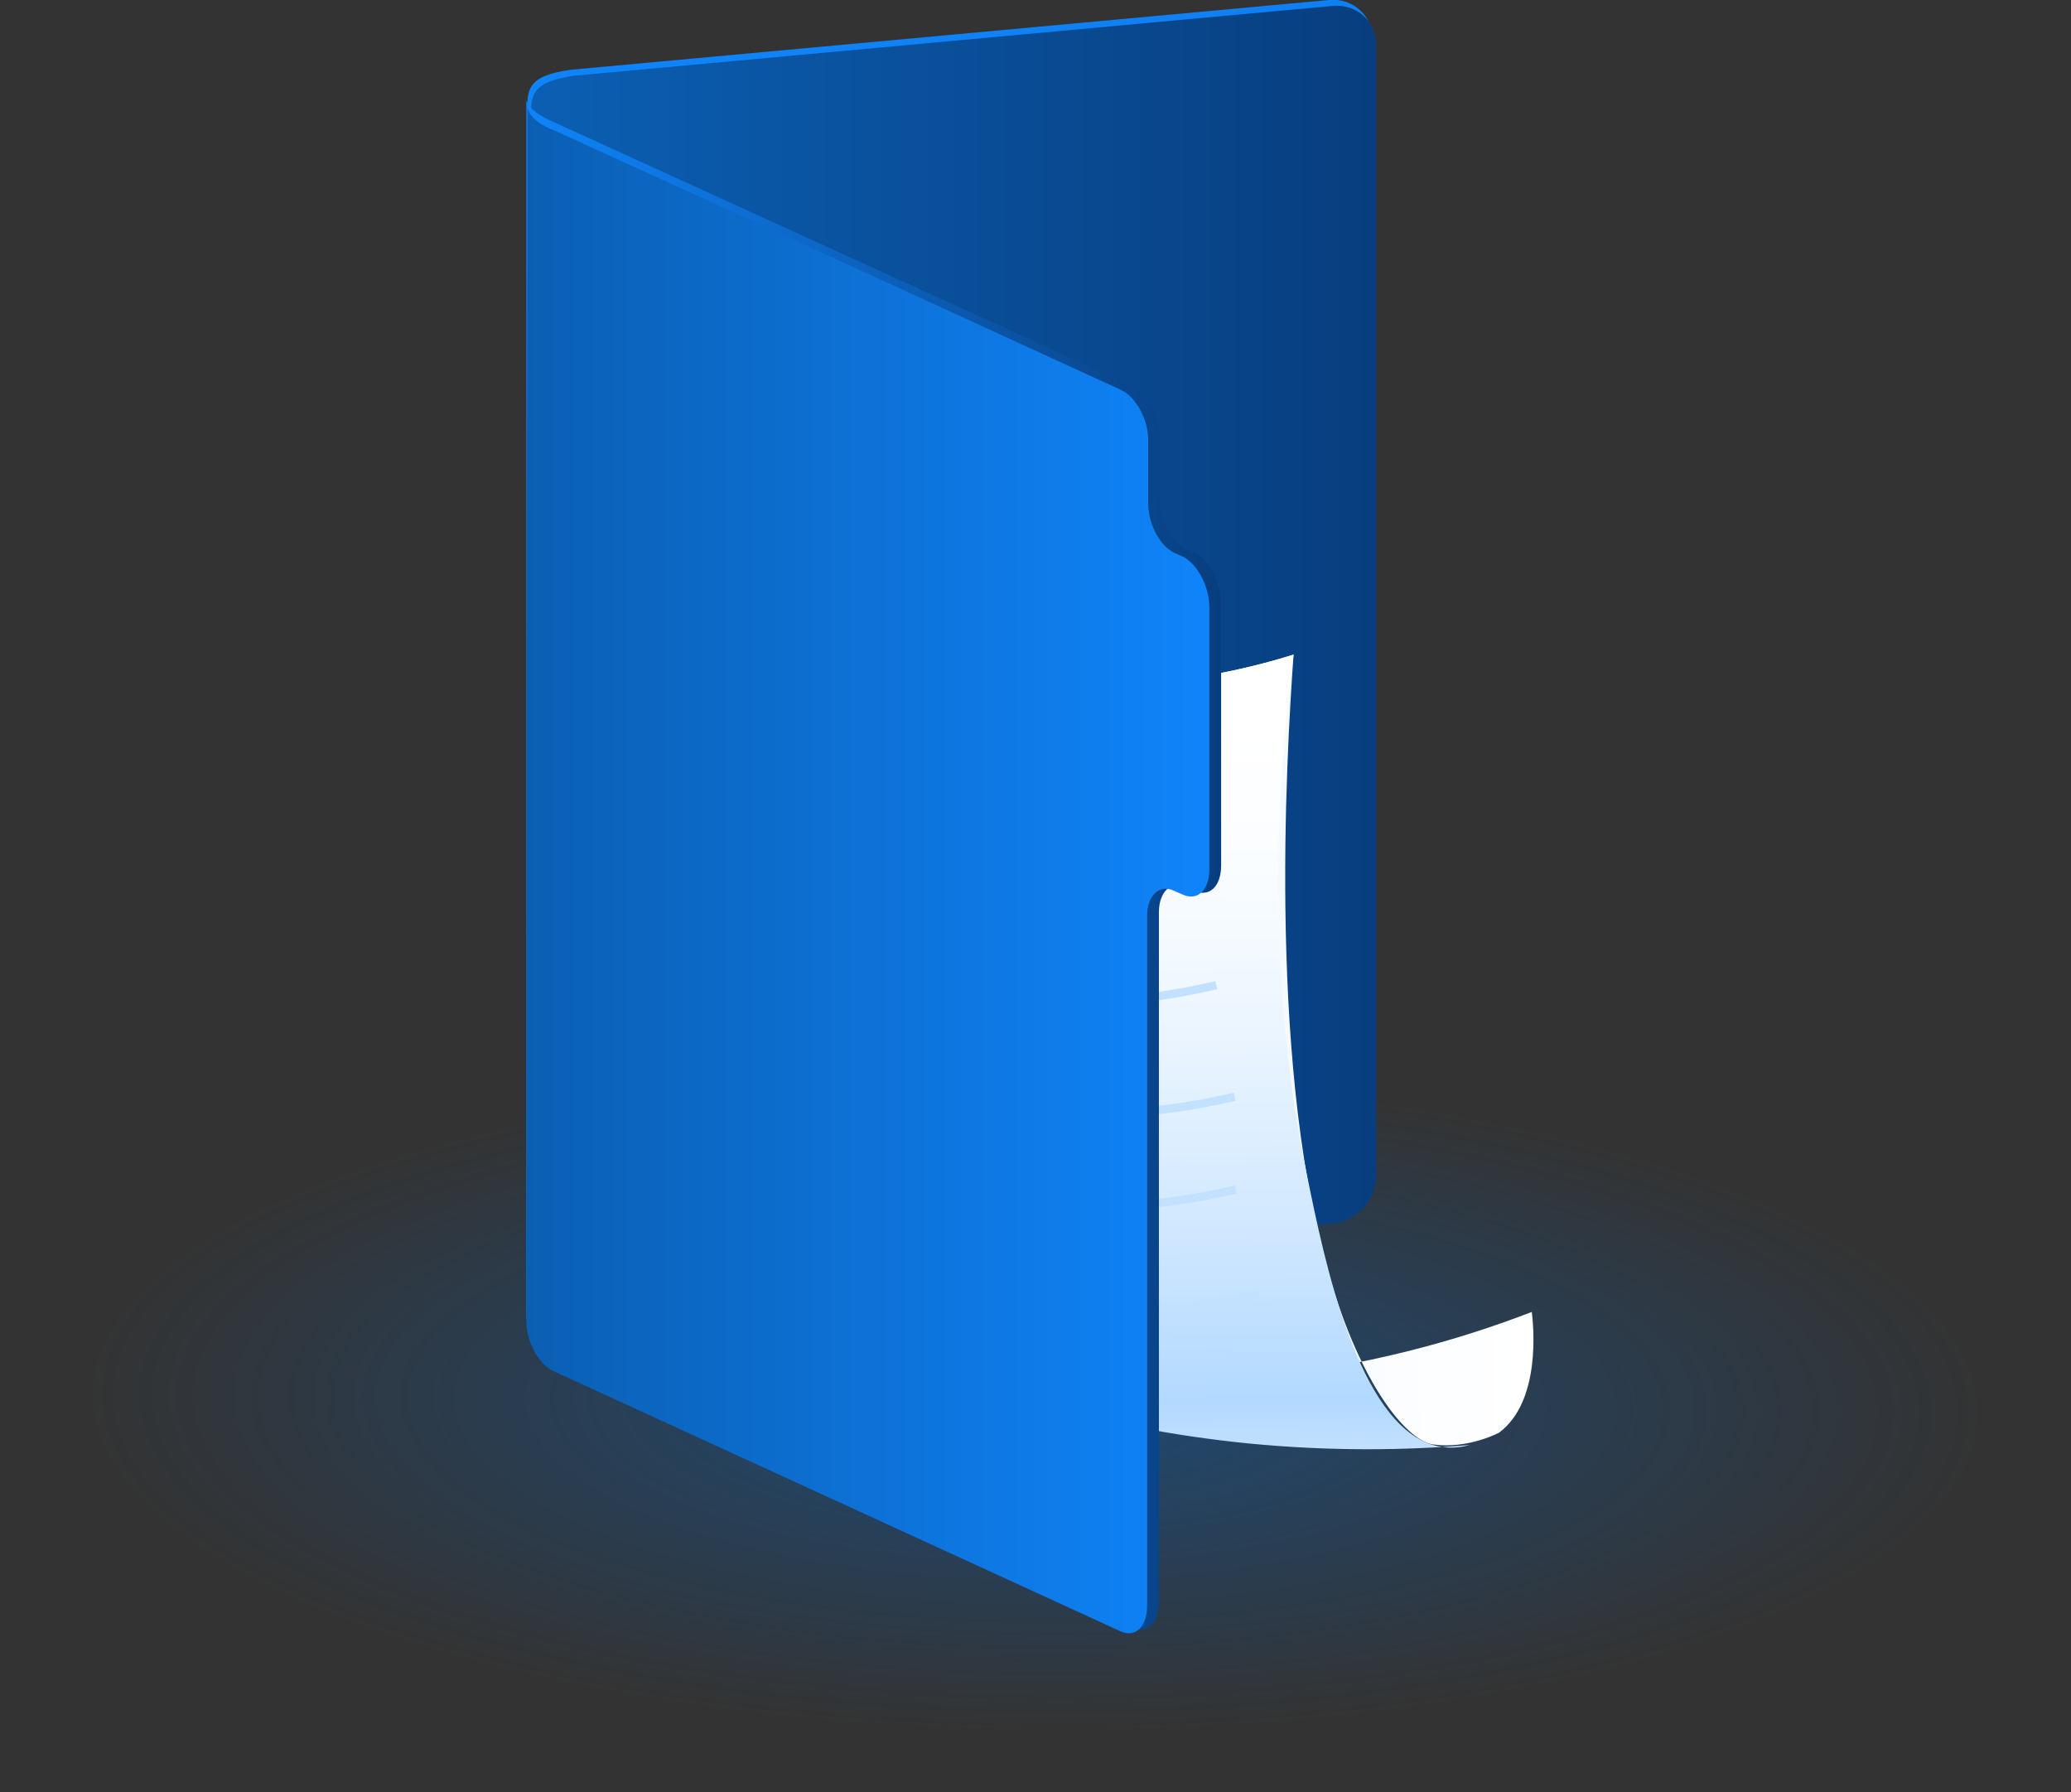 <svg width="386" height="334" viewBox="0 0 386 334" fill="none" xmlns="http://www.w3.org/2000/svg">
<rect x="0" y="0" width="386" height="334" fill="#333333" stroke="none"/>
<g clip-path="url(#clip0)">
<path opacity="0.5" d="M193 333.5C299.591 333.5 386 301.309 386 261.6C386 221.891 299.591 189.7 193 189.7C86.409 189.7 0 221.891 0 261.6C0 301.309 86.409 333.5 193 333.5Z" fill="url(#paint0_radial)"/>
<path d="M247.7 226.9L106.4 239.8C101.9 240.2 98.3 236.9 98.3 232.5V21.8C98.3 17.3 97.5 14.2 106.4 13L247.7 0C252.2 -0.4 255.8 2.9 255.8 7.3V218C255.8 222.5 252.2 226.5 247.7 226.9Z" fill="url(#paint1_linear)"/>
<path d="M248.4 228L107.1 240.9C102.6 241.3 99 238 99 233.6V22.9C99 18.4 98.2 15.3 107.1 14.1L248.4 1.1C252.9 0.7 256.5 4 256.5 8.4V219.1C256.5 223.6 252.9 227.6 248.4 228Z" fill="url(#paint2_linear)"/>
<path d="M207.2 127.8C220.3 127.3 231.8 124.9 241.1 122C239.7 141.6 236.2 200.6 248.4 239.9C254.4 259.3 262.6 268.6 267.1 269.2C273.6 270.1 279.4 267 279.4 267C287.3 261.1 285.8 247 285.5 244.5C272.3 249.6 254.3 254.9 232.4 256.9C203.1 259.5 178.8 255 162.8 250.6C149.9 201.6 136.9 152.6 124 103.5C138.2 112.8 168.1 129.3 207.2 127.8Z" fill="url(#paint3_linear)"/>
<path d="M207.2 127.8C220.3 127.3 231.8 124.9 241.1 122C235.2 166.5 239.6 199.8 243.6 219C246.9 235.3 253.1 265.1 267.1 269.3C269.8 270.1 272.2 269.8 273.9 269.3C261.9 270.3 248 270.5 232.6 269C203.7 266.1 180 258.2 162.9 250.8C150 201.8 137 152.8 124.1 103.7C138.2 112.8 168.1 129.3 207.2 127.8Z" fill="url(#paint4_linear)"/>
<path d="M160.4 199.7C166.6 202.1 173.5 204.2 181 205.6C200.4 209.3 217.3 207.4 230.1 204.4" stroke="url(#paint5_linear)" stroke-width="1.543" stroke-miterlimit="10"/>
<path d="M157 178.9C163.2 181.3 170.1 183.4 177.6 184.8C197 188.5 213.9 186.6 226.7 183.6" stroke="url(#paint6_linear)" stroke-width="1.543" stroke-miterlimit="10"/>
<path d="M160.6 217C166.8 219.4 173.7 221.5 181.2 222.9C200.6 226.6 217.5 224.7 230.3 221.7" stroke="url(#paint7_linear)" stroke-width="1.543" stroke-miterlimit="10"/>
<path d="M164.8 236.5C171 238.9 177.9 241 185.4 242.4C204.8 246.1 221.7 244.2 234.5 241.2" stroke="url(#paint8_linear)" stroke-width="1.543" stroke-miterlimit="10"/>
<path d="M227.6 112.5V161.3C227.6 165.2 225.4 167.3 222.6 166L221 165.3C218.3 164 216 166.2 216 170V298.6C216 302.5 213.8 304.6 211 303.3L103.1 254.1C100.4 252.8 98.1 248.7 98.1 244.8V18.8C98.8 20.3 100.3 21.5 103.1 22.7L211.1 72C213.8 73.3 216.1 77.4 216.1 81.3V93.1C216.1 97 218.3 101.1 221.1 102.4L222.7 103.1C225.4 104.4 227.6 108.6 227.6 112.5Z" fill="url(#paint9_linear)"/>
<path d="M225.4 113.2V162C225.4 165.9 223.2 168 220.4 166.7L218.8 166C216.1 164.7 213.8 166.9 213.8 170.7V299.3C213.8 303.2 211.6 305.3 208.8 304L103.1 255.5C100.4 254.2 98.1 250.1 98.1 246.2C98 197.1 98.3 29 98.3 29C98.3 29 98.3 23.9 98.3 19.6C98.3 22.6 103.3 24.3 103.3 24.3C103.3 24.3 149.6 45.4 209 72.7C211.7 74 214 78.1 214 82V93.8C214 97.7 216.2 101.8 219 103.1L220.6 103.8C223.2 105.2 225.4 109.3 225.4 113.2Z" fill="url(#paint10_linear)"/>
</g>
<defs>
<radialGradient id="paint0_radial" cx="0" cy="0" r="1" gradientUnits="userSpaceOnUse" gradientTransform="translate(192.947 261.604) rotate(0.676) scale(175.975 61.334)">
<stop stop-color="#0b5fb3"/>
<stop offset="0.949" stop-color="#0b5fb3" stop-opacity="0.051"/>
<stop offset="1" stop-color="#0b5fb3" stop-opacity="0"/>
</radialGradient>
<linearGradient id="paint1_linear" x1="177.026" y1="239.851" x2="134.6" y2="7.763" gradientUnits="userSpaceOnUse">
<stop stop-color="#083E7F"/>
<stop offset="1" stop-color="#0f84fa"/>
</linearGradient>
<linearGradient id="paint2_linear" x1="98.983" y1="135.437" x2="256.516" y2="135.437" gradientUnits="userSpaceOnUse">
<stop stop-color="#0b5fb3"/>
<stop offset="1" stop-color="#083E7F"/>
</linearGradient>
<linearGradient id="paint3_linear" x1="125.173" y1="187.432" x2="285.093" y2="185.427" gradientUnits="userSpaceOnUse">
<stop offset="2.71717e-07" stop-color="#c2e0ff"/>
<stop offset="0.067" stop-color="#B2D9FF"/>
<stop offset="0.328" stop-color="#D3E9FF"/>
<stop offset="0.578" stop-color="#EBF5FF"/>
<stop offset="0.808" stop-color="#FAFDFF"/>
<stop offset="1" stop-color="white"/>
</linearGradient>
<linearGradient id="paint4_linear" x1="200.109" y1="270.739" x2="198.002" y2="102.706" gradientUnits="userSpaceOnUse">
<stop offset="2.71717e-07" stop-color="#c2e0ff"/>
<stop offset="0.054" stop-color="#B2D9FF"/>
<stop offset="0.264" stop-color="#D3E9FF"/>
<stop offset="0.464" stop-color="#EBF5FF"/>
<stop offset="0.649" stop-color="#FAFDFF"/>
<stop offset="0.803" stop-color="white"/>
</linearGradient>
<linearGradient id="paint5_linear" x1="160.206" y1="204.014" x2="230.247" y2="203.136" gradientUnits="userSpaceOnUse">
<stop stop-color="#c2e0ff"/>
<stop offset="1" stop-color="#c2e0ff"/>
</linearGradient>
<linearGradient id="paint6_linear" x1="156.79" y1="183.145" x2="226.831" y2="182.267" gradientUnits="userSpaceOnUse">
<stop stop-color="#c2e0ff"/>
<stop offset="1" stop-color="#c2e0ff"/>
</linearGradient>
<linearGradient id="paint7_linear" x1="160.422" y1="221.258" x2="230.463" y2="220.38" gradientUnits="userSpaceOnUse">
<stop stop-color="#c2e0ff"/>
<stop offset="1" stop-color="#c2e0ff"/>
</linearGradient>
<linearGradient id="paint8_linear" x1="164.676" y1="240.733" x2="234.717" y2="239.854" gradientUnits="userSpaceOnUse">
<stop stop-color="#c2e0ff"/>
<stop offset="1" stop-color="#c2e0ff"/>
</linearGradient>
<linearGradient id="paint9_linear" x1="98.28" y1="142.814" x2="227.607" y2="142.814" gradientUnits="userSpaceOnUse">
<stop offset="1.33195e-07" stop-color="#0f84fa"/>
<stop offset="1" stop-color="#083E7F"/>
</linearGradient>
<linearGradient id="paint10_linear" x1="98.172" y1="143.857" x2="225.435" y2="143.857" gradientUnits="userSpaceOnUse">
<stop stop-color="#0b5fb3"/>
<stop offset="1" stop-color="#0f84fa"/>
</linearGradient>
<clipPath id="clip0">
<rect width="385.9" height="333.5" fill="white"/>
</clipPath>
</defs>
</svg>
